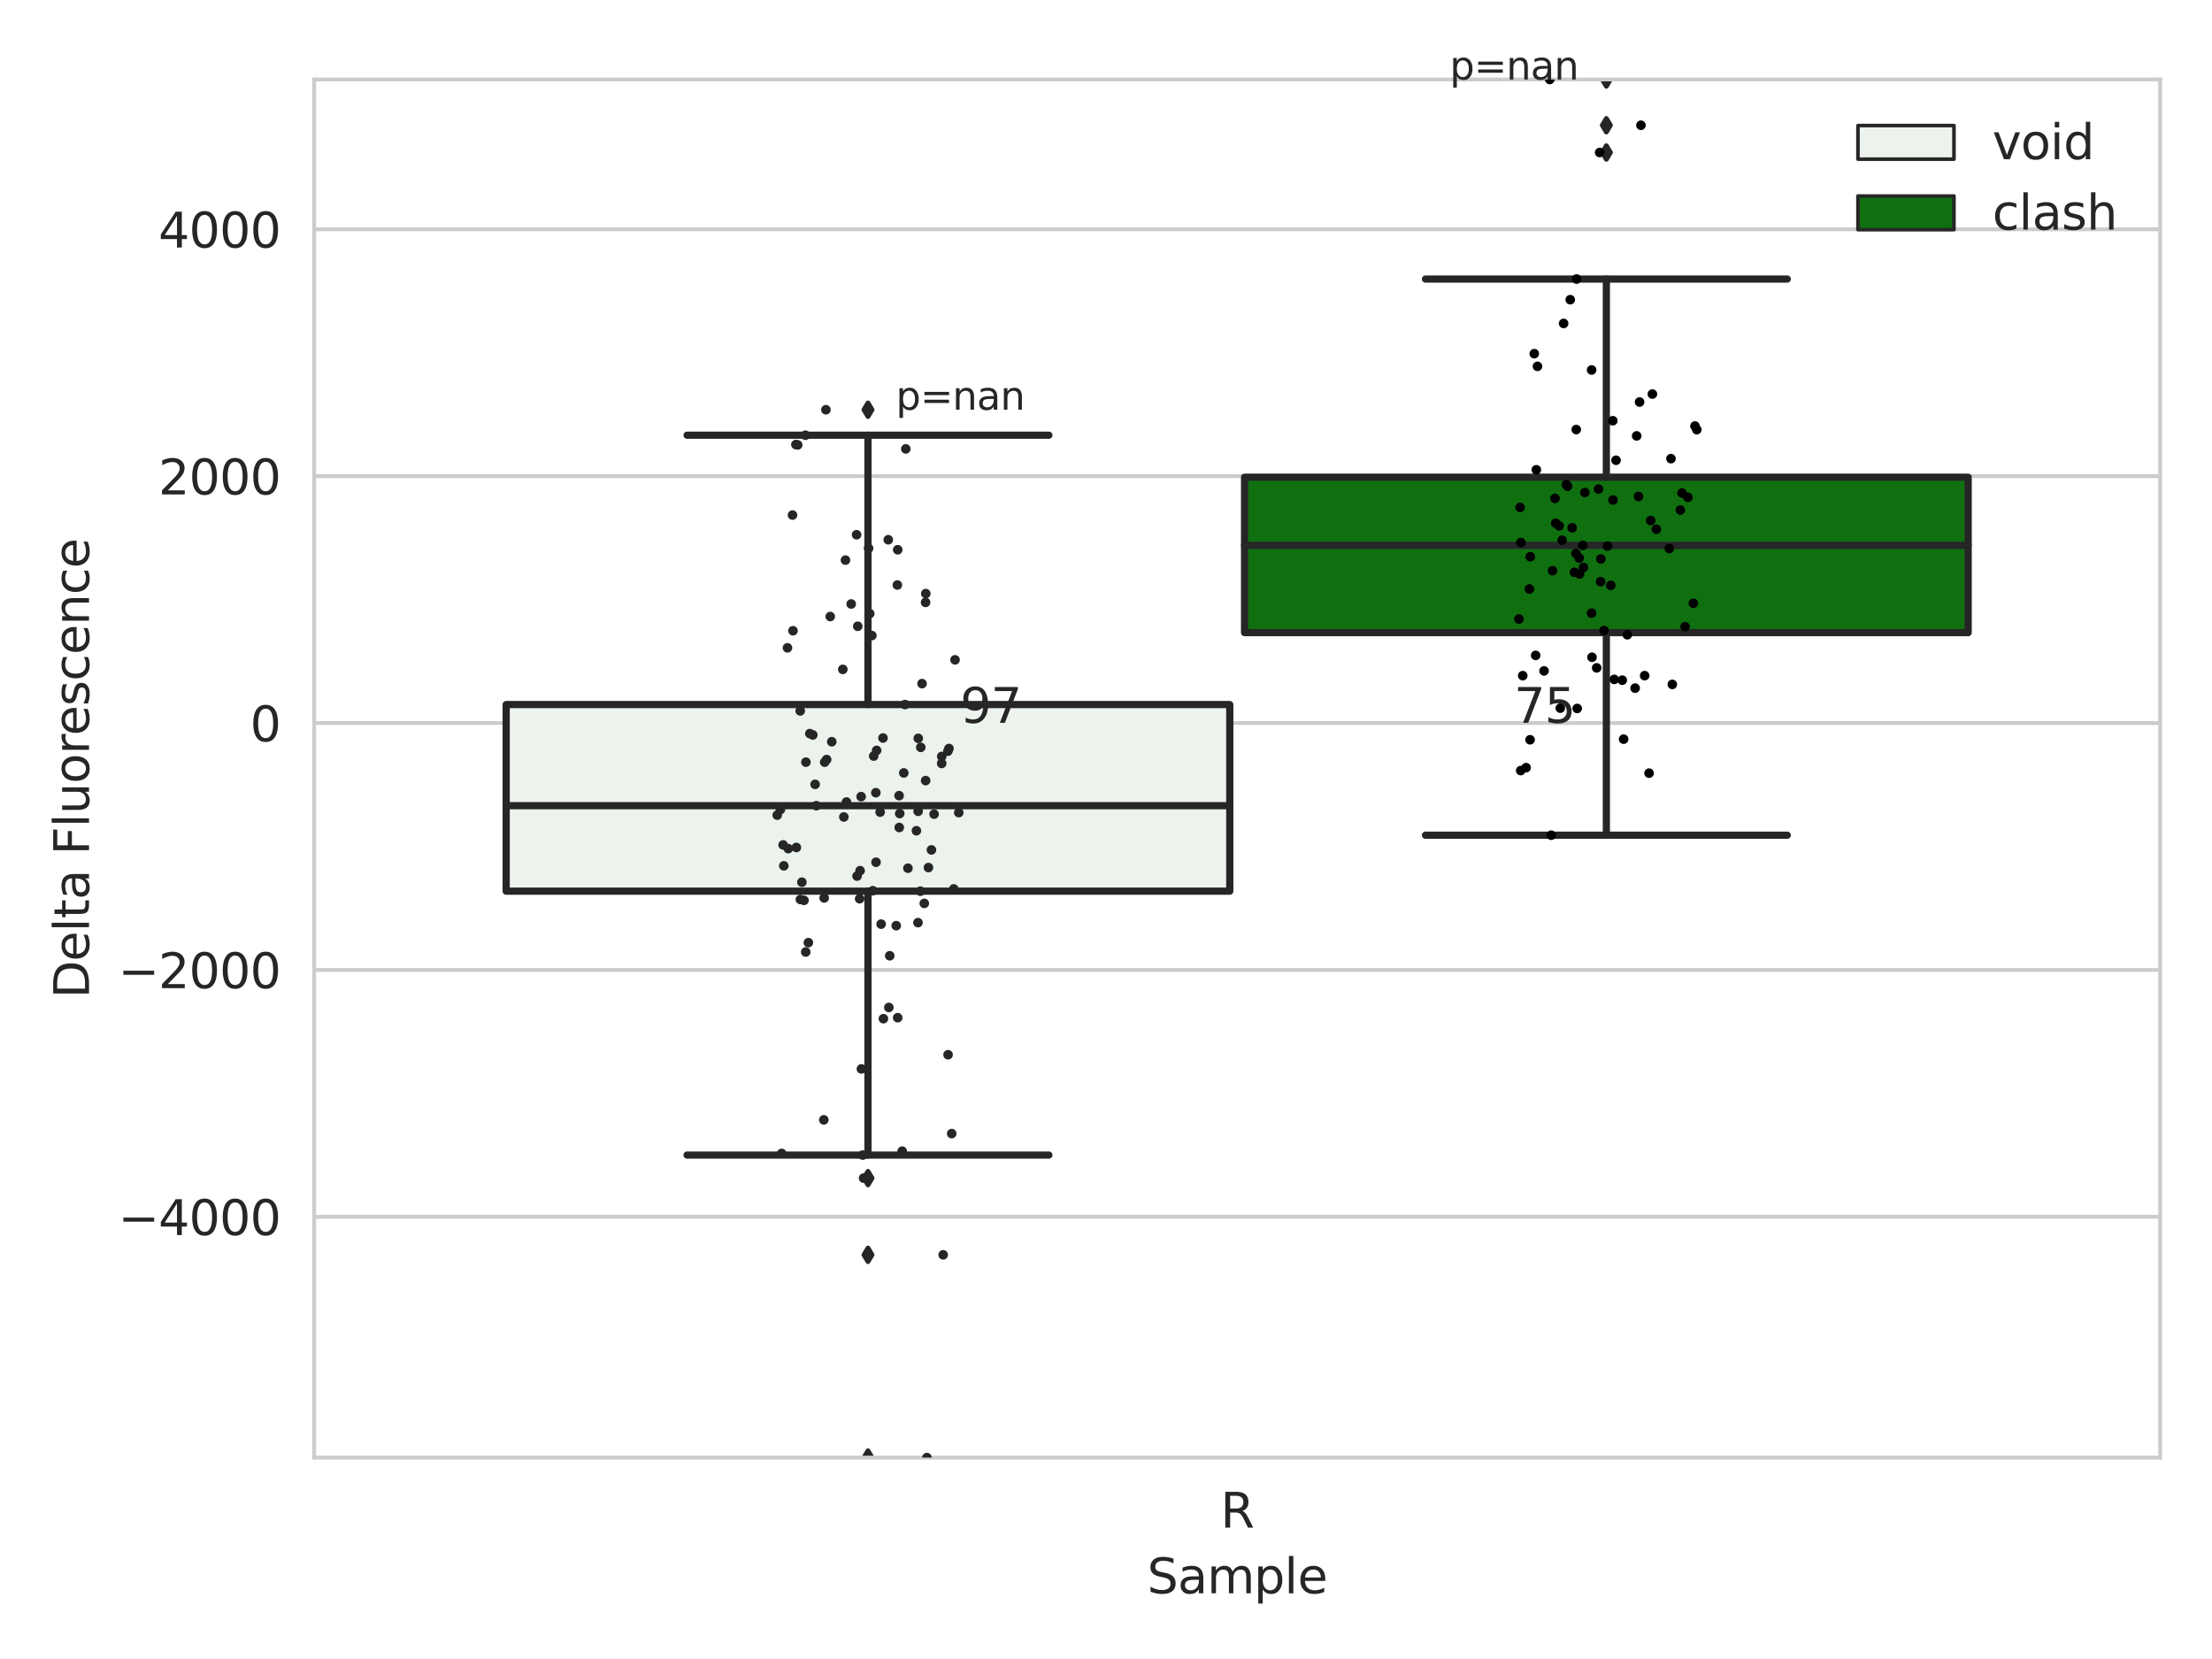<?xml version="1.0" encoding="utf-8" standalone="no"?>
<!DOCTYPE svg PUBLIC "-//W3C//DTD SVG 1.1//EN"
  "http://www.w3.org/Graphics/SVG/1.1/DTD/svg11.dtd">
<svg xmlns:xlink="http://www.w3.org/1999/xlink" width="460.8pt" height="345.6pt" viewBox="0 0 460.8 345.6" xmlns="http://www.w3.org/2000/svg" version="1.1">
 <defs>
  <style type="text/css">*{stroke-linejoin: round; stroke-linecap: butt}</style>
 </defs>
 <g id="figure_1">
  <g id="patch_1">
   <path d="M 0 345.6 
L 460.8 345.6 
L 460.8 0 
L 0 0 
z
" style="fill: #ffffff"/>
  </g>
  <g id="axes_1">
   <g id="patch_2">
    <path d="M 65.45 303.64 
L 450 303.64 
L 450 16.561 
L 65.45 16.561 
z
" style="fill: #ffffff"/>
   </g>
   <g id="matplotlib.axis_1">
    <g id="xtick_1">
     <g id="text_1">
      <!-- R -->
      <g style="fill: #262626" transform="translate(254.251 318.238)scale(0.1 -0.1)">
       <defs>
        <path id="DejaVuSans-52" d="M 2841 2188 
Q 3044 2119 3236 1894 
Q 3428 1669 3622 1275 
L 4263 0 
L 3584 0 
L 2988 1197 
Q 2756 1666 2539 1819 
Q 2322 1972 1947 1972 
L 1259 1972 
L 1259 0 
L 628 0 
L 628 4666 
L 2053 4666 
Q 2853 4666 3247 4331 
Q 3641 3997 3641 3322 
Q 3641 2881 3436 2590 
Q 3231 2300 2841 2188 
z
M 1259 4147 
L 1259 2491 
L 2053 2491 
Q 2509 2491 2742 2702 
Q 2975 2913 2975 3322 
Q 2975 3731 2742 3939 
Q 2509 4147 2053 4147 
L 1259 4147 
z
" transform="scale(0.016)"/>
       </defs>
       <use xlink:href="#DejaVuSans-52"/>
      </g>
     </g>
    </g>
    <g id="text_2">
     <!-- Sample -->
     <g style="fill: #262626" transform="translate(238.977 331.917)scale(0.1 -0.1)">
      <defs>
       <path id="DejaVuSans-53" d="M 3425 4513 
L 3425 3897 
Q 3066 4069 2747 4153 
Q 2428 4238 2131 4238 
Q 1616 4238 1336 4038 
Q 1056 3838 1056 3469 
Q 1056 3159 1242 3001 
Q 1428 2844 1947 2747 
L 2328 2669 
Q 3034 2534 3370 2195 
Q 3706 1856 3706 1288 
Q 3706 609 3251 259 
Q 2797 -91 1919 -91 
Q 1588 -91 1214 -16 
Q 841 59 441 206 
L 441 856 
Q 825 641 1194 531 
Q 1563 422 1919 422 
Q 2459 422 2753 634 
Q 3047 847 3047 1241 
Q 3047 1584 2836 1778 
Q 2625 1972 2144 2069 
L 1759 2144 
Q 1053 2284 737 2584 
Q 422 2884 422 3419 
Q 422 4038 858 4394 
Q 1294 4750 2059 4750 
Q 2388 4750 2728 4690 
Q 3069 4631 3425 4513 
z
" transform="scale(0.016)"/>
       <path id="DejaVuSans-61" d="M 2194 1759 
Q 1497 1759 1228 1600 
Q 959 1441 959 1056 
Q 959 750 1161 570 
Q 1363 391 1709 391 
Q 2188 391 2477 730 
Q 2766 1069 2766 1631 
L 2766 1759 
L 2194 1759 
z
M 3341 1997 
L 3341 0 
L 2766 0 
L 2766 531 
Q 2569 213 2275 61 
Q 1981 -91 1556 -91 
Q 1019 -91 701 211 
Q 384 513 384 1019 
Q 384 1609 779 1909 
Q 1175 2209 1959 2209 
L 2766 2209 
L 2766 2266 
Q 2766 2663 2505 2880 
Q 2244 3097 1772 3097 
Q 1472 3097 1187 3025 
Q 903 2953 641 2809 
L 641 3341 
Q 956 3463 1253 3523 
Q 1550 3584 1831 3584 
Q 2591 3584 2966 3190 
Q 3341 2797 3341 1997 
z
" transform="scale(0.016)"/>
       <path id="DejaVuSans-6d" d="M 3328 2828 
Q 3544 3216 3844 3400 
Q 4144 3584 4550 3584 
Q 5097 3584 5394 3201 
Q 5691 2819 5691 2113 
L 5691 0 
L 5113 0 
L 5113 2094 
Q 5113 2597 4934 2840 
Q 4756 3084 4391 3084 
Q 3944 3084 3684 2787 
Q 3425 2491 3425 1978 
L 3425 0 
L 2847 0 
L 2847 2094 
Q 2847 2600 2669 2842 
Q 2491 3084 2119 3084 
Q 1678 3084 1418 2786 
Q 1159 2488 1159 1978 
L 1159 0 
L 581 0 
L 581 3500 
L 1159 3500 
L 1159 2956 
Q 1356 3278 1631 3431 
Q 1906 3584 2284 3584 
Q 2666 3584 2933 3390 
Q 3200 3197 3328 2828 
z
" transform="scale(0.016)"/>
       <path id="DejaVuSans-70" d="M 1159 525 
L 1159 -1331 
L 581 -1331 
L 581 3500 
L 1159 3500 
L 1159 2969 
Q 1341 3281 1617 3432 
Q 1894 3584 2278 3584 
Q 2916 3584 3314 3078 
Q 3713 2572 3713 1747 
Q 3713 922 3314 415 
Q 2916 -91 2278 -91 
Q 1894 -91 1617 61 
Q 1341 213 1159 525 
z
M 3116 1747 
Q 3116 2381 2855 2742 
Q 2594 3103 2138 3103 
Q 1681 3103 1420 2742 
Q 1159 2381 1159 1747 
Q 1159 1113 1420 752 
Q 1681 391 2138 391 
Q 2594 391 2855 752 
Q 3116 1113 3116 1747 
z
" transform="scale(0.016)"/>
       <path id="DejaVuSans-6c" d="M 603 4863 
L 1178 4863 
L 1178 0 
L 603 0 
L 603 4863 
z
" transform="scale(0.016)"/>
       <path id="DejaVuSans-65" d="M 3597 1894 
L 3597 1613 
L 953 1613 
Q 991 1019 1311 708 
Q 1631 397 2203 397 
Q 2534 397 2845 478 
Q 3156 559 3463 722 
L 3463 178 
Q 3153 47 2828 -22 
Q 2503 -91 2169 -91 
Q 1331 -91 842 396 
Q 353 884 353 1716 
Q 353 2575 817 3079 
Q 1281 3584 2069 3584 
Q 2775 3584 3186 3129 
Q 3597 2675 3597 1894 
z
M 3022 2063 
Q 3016 2534 2758 2815 
Q 2500 3097 2075 3097 
Q 1594 3097 1305 2825 
Q 1016 2553 972 2059 
L 3022 2063 
z
" transform="scale(0.016)"/>
      </defs>
      <use xlink:href="#DejaVuSans-53"/>
      <use xlink:href="#DejaVuSans-61" x="63.477"/>
      <use xlink:href="#DejaVuSans-6d" x="124.756"/>
      <use xlink:href="#DejaVuSans-70" x="222.168"/>
      <use xlink:href="#DejaVuSans-6c" x="285.645"/>
      <use xlink:href="#DejaVuSans-65" x="313.428"/>
     </g>
    </g>
   </g>
   <g id="matplotlib.axis_2">
    <g id="ytick_1">
     <g id="line2d_1">
      <path d="M 65.45 253.483 
L 450 253.483 
" clip-path="url(#p9a979aec8f)" style="fill: none; stroke: #cccccc; stroke-width: 0.8; stroke-linecap: round"/>
     </g>
     <g id="text_3">
      <!-- −4000 -->
      <g style="fill: #262626" transform="translate(24.62 257.282)scale(0.1 -0.1)">
       <defs>
        <path id="DejaVuSans-2212" d="M 678 2272 
L 4684 2272 
L 4684 1741 
L 678 1741 
L 678 2272 
z
" transform="scale(0.016)"/>
        <path id="DejaVuSans-34" d="M 2419 4116 
L 825 1625 
L 2419 1625 
L 2419 4116 
z
M 2253 4666 
L 3047 4666 
L 3047 1625 
L 3713 1625 
L 3713 1100 
L 3047 1100 
L 3047 0 
L 2419 0 
L 2419 1100 
L 313 1100 
L 313 1709 
L 2253 4666 
z
" transform="scale(0.016)"/>
        <path id="DejaVuSans-30" d="M 2034 4250 
Q 1547 4250 1301 3770 
Q 1056 3291 1056 2328 
Q 1056 1369 1301 889 
Q 1547 409 2034 409 
Q 2525 409 2770 889 
Q 3016 1369 3016 2328 
Q 3016 3291 2770 3770 
Q 2525 4250 2034 4250 
z
M 2034 4750 
Q 2819 4750 3233 4129 
Q 3647 3509 3647 2328 
Q 3647 1150 3233 529 
Q 2819 -91 2034 -91 
Q 1250 -91 836 529 
Q 422 1150 422 2328 
Q 422 3509 836 4129 
Q 1250 4750 2034 4750 
z
" transform="scale(0.016)"/>
       </defs>
       <use xlink:href="#DejaVuSans-2212"/>
       <use xlink:href="#DejaVuSans-34" x="83.789"/>
       <use xlink:href="#DejaVuSans-30" x="147.412"/>
       <use xlink:href="#DejaVuSans-30" x="211.035"/>
       <use xlink:href="#DejaVuSans-30" x="274.658"/>
      </g>
     </g>
    </g>
    <g id="ytick_2">
     <g id="line2d_2">
      <path d="M 65.45 202.054 
L 450 202.054 
" clip-path="url(#p9a979aec8f)" style="fill: none; stroke: #cccccc; stroke-width: 0.8; stroke-linecap: round"/>
     </g>
     <g id="text_4">
      <!-- −2000 -->
      <g style="fill: #262626" transform="translate(24.62 205.853)scale(0.1 -0.1)">
       <defs>
        <path id="DejaVuSans-32" d="M 1228 531 
L 3431 531 
L 3431 0 
L 469 0 
L 469 531 
Q 828 903 1448 1529 
Q 2069 2156 2228 2338 
Q 2531 2678 2651 2914 
Q 2772 3150 2772 3378 
Q 2772 3750 2511 3984 
Q 2250 4219 1831 4219 
Q 1534 4219 1204 4116 
Q 875 4013 500 3803 
L 500 4441 
Q 881 4594 1212 4672 
Q 1544 4750 1819 4750 
Q 2544 4750 2975 4387 
Q 3406 4025 3406 3419 
Q 3406 3131 3298 2873 
Q 3191 2616 2906 2266 
Q 2828 2175 2409 1742 
Q 1991 1309 1228 531 
z
" transform="scale(0.016)"/>
       </defs>
       <use xlink:href="#DejaVuSans-2212"/>
       <use xlink:href="#DejaVuSans-32" x="83.789"/>
       <use xlink:href="#DejaVuSans-30" x="147.412"/>
       <use xlink:href="#DejaVuSans-30" x="211.035"/>
       <use xlink:href="#DejaVuSans-30" x="274.658"/>
      </g>
     </g>
    </g>
    <g id="ytick_3">
     <g id="line2d_3">
      <path d="M 65.45 150.625 
L 450 150.625 
" clip-path="url(#p9a979aec8f)" style="fill: none; stroke: #cccccc; stroke-width: 0.8; stroke-linecap: round"/>
     </g>
     <g id="text_5">
      <!-- 0 -->
      <g style="fill: #262626" transform="translate(52.087 154.424)scale(0.1 -0.1)">
       <use xlink:href="#DejaVuSans-30"/>
      </g>
     </g>
    </g>
    <g id="ytick_4">
     <g id="line2d_4">
      <path d="M 65.45 99.196 
L 450 99.196 
" clip-path="url(#p9a979aec8f)" style="fill: none; stroke: #cccccc; stroke-width: 0.8; stroke-linecap: round"/>
     </g>
     <g id="text_6">
      <!-- 2000 -->
      <g style="fill: #262626" transform="translate(33 102.995)scale(0.1 -0.1)">
       <use xlink:href="#DejaVuSans-32"/>
       <use xlink:href="#DejaVuSans-30" x="63.623"/>
       <use xlink:href="#DejaVuSans-30" x="127.246"/>
       <use xlink:href="#DejaVuSans-30" x="190.869"/>
      </g>
     </g>
    </g>
    <g id="ytick_5">
     <g id="line2d_5">
      <path d="M 65.45 47.767 
L 450 47.767 
" clip-path="url(#p9a979aec8f)" style="fill: none; stroke: #cccccc; stroke-width: 0.8; stroke-linecap: round"/>
     </g>
     <g id="text_7">
      <!-- 4000 -->
      <g style="fill: #262626" transform="translate(33 51.566)scale(0.1 -0.1)">
       <use xlink:href="#DejaVuSans-34"/>
       <use xlink:href="#DejaVuSans-30" x="63.623"/>
       <use xlink:href="#DejaVuSans-30" x="127.246"/>
       <use xlink:href="#DejaVuSans-30" x="190.869"/>
      </g>
     </g>
    </g>
    <g id="text_8">
     <!-- Delta Fluorescence -->
     <g style="fill: #262626" transform="translate(18.541 207.967)rotate(-90)scale(0.1 -0.1)">
      <defs>
       <path id="DejaVuSans-44" d="M 1259 4147 
L 1259 519 
L 2022 519 
Q 2988 519 3436 956 
Q 3884 1394 3884 2338 
Q 3884 3275 3436 3711 
Q 2988 4147 2022 4147 
L 1259 4147 
z
M 628 4666 
L 1925 4666 
Q 3281 4666 3915 4102 
Q 4550 3538 4550 2338 
Q 4550 1131 3912 565 
Q 3275 0 1925 0 
L 628 0 
L 628 4666 
z
" transform="scale(0.016)"/>
       <path id="DejaVuSans-74" d="M 1172 4494 
L 1172 3500 
L 2356 3500 
L 2356 3053 
L 1172 3053 
L 1172 1153 
Q 1172 725 1289 603 
Q 1406 481 1766 481 
L 2356 481 
L 2356 0 
L 1766 0 
Q 1100 0 847 248 
Q 594 497 594 1153 
L 594 3053 
L 172 3053 
L 172 3500 
L 594 3500 
L 594 4494 
L 1172 4494 
z
" transform="scale(0.016)"/>
       <path id="DejaVuSans-20" transform="scale(0.016)"/>
       <path id="DejaVuSans-46" d="M 628 4666 
L 3309 4666 
L 3309 4134 
L 1259 4134 
L 1259 2759 
L 3109 2759 
L 3109 2228 
L 1259 2228 
L 1259 0 
L 628 0 
L 628 4666 
z
" transform="scale(0.016)"/>
       <path id="DejaVuSans-75" d="M 544 1381 
L 544 3500 
L 1119 3500 
L 1119 1403 
Q 1119 906 1312 657 
Q 1506 409 1894 409 
Q 2359 409 2629 706 
Q 2900 1003 2900 1516 
L 2900 3500 
L 3475 3500 
L 3475 0 
L 2900 0 
L 2900 538 
Q 2691 219 2414 64 
Q 2138 -91 1772 -91 
Q 1169 -91 856 284 
Q 544 659 544 1381 
z
M 1991 3584 
L 1991 3584 
z
" transform="scale(0.016)"/>
       <path id="DejaVuSans-6f" d="M 1959 3097 
Q 1497 3097 1228 2736 
Q 959 2375 959 1747 
Q 959 1119 1226 758 
Q 1494 397 1959 397 
Q 2419 397 2687 759 
Q 2956 1122 2956 1747 
Q 2956 2369 2687 2733 
Q 2419 3097 1959 3097 
z
M 1959 3584 
Q 2709 3584 3137 3096 
Q 3566 2609 3566 1747 
Q 3566 888 3137 398 
Q 2709 -91 1959 -91 
Q 1206 -91 779 398 
Q 353 888 353 1747 
Q 353 2609 779 3096 
Q 1206 3584 1959 3584 
z
" transform="scale(0.016)"/>
       <path id="DejaVuSans-72" d="M 2631 2963 
Q 2534 3019 2420 3045 
Q 2306 3072 2169 3072 
Q 1681 3072 1420 2755 
Q 1159 2438 1159 1844 
L 1159 0 
L 581 0 
L 581 3500 
L 1159 3500 
L 1159 2956 
Q 1341 3275 1631 3429 
Q 1922 3584 2338 3584 
Q 2397 3584 2469 3576 
Q 2541 3569 2628 3553 
L 2631 2963 
z
" transform="scale(0.016)"/>
       <path id="DejaVuSans-73" d="M 2834 3397 
L 2834 2853 
Q 2591 2978 2328 3040 
Q 2066 3103 1784 3103 
Q 1356 3103 1142 2972 
Q 928 2841 928 2578 
Q 928 2378 1081 2264 
Q 1234 2150 1697 2047 
L 1894 2003 
Q 2506 1872 2764 1633 
Q 3022 1394 3022 966 
Q 3022 478 2636 193 
Q 2250 -91 1575 -91 
Q 1294 -91 989 -36 
Q 684 19 347 128 
L 347 722 
Q 666 556 975 473 
Q 1284 391 1588 391 
Q 1994 391 2212 530 
Q 2431 669 2431 922 
Q 2431 1156 2273 1281 
Q 2116 1406 1581 1522 
L 1381 1569 
Q 847 1681 609 1914 
Q 372 2147 372 2553 
Q 372 3047 722 3315 
Q 1072 3584 1716 3584 
Q 2034 3584 2315 3537 
Q 2597 3491 2834 3397 
z
" transform="scale(0.016)"/>
       <path id="DejaVuSans-63" d="M 3122 3366 
L 3122 2828 
Q 2878 2963 2633 3030 
Q 2388 3097 2138 3097 
Q 1578 3097 1268 2742 
Q 959 2388 959 1747 
Q 959 1106 1268 751 
Q 1578 397 2138 397 
Q 2388 397 2633 464 
Q 2878 531 3122 666 
L 3122 134 
Q 2881 22 2623 -34 
Q 2366 -91 2075 -91 
Q 1284 -91 818 406 
Q 353 903 353 1747 
Q 353 2603 823 3093 
Q 1294 3584 2113 3584 
Q 2378 3584 2631 3529 
Q 2884 3475 3122 3366 
z
" transform="scale(0.016)"/>
       <path id="DejaVuSans-6e" d="M 3513 2113 
L 3513 0 
L 2938 0 
L 2938 2094 
Q 2938 2591 2744 2837 
Q 2550 3084 2163 3084 
Q 1697 3084 1428 2787 
Q 1159 2491 1159 1978 
L 1159 0 
L 581 0 
L 581 3500 
L 1159 3500 
L 1159 2956 
Q 1366 3272 1645 3428 
Q 1925 3584 2291 3584 
Q 2894 3584 3203 3211 
Q 3513 2838 3513 2113 
z
" transform="scale(0.016)"/>
      </defs>
      <use xlink:href="#DejaVuSans-44"/>
      <use xlink:href="#DejaVuSans-65" x="77.002"/>
      <use xlink:href="#DejaVuSans-6c" x="138.525"/>
      <use xlink:href="#DejaVuSans-74" x="166.309"/>
      <use xlink:href="#DejaVuSans-61" x="205.518"/>
      <use xlink:href="#DejaVuSans-20" x="266.797"/>
      <use xlink:href="#DejaVuSans-46" x="298.584"/>
      <use xlink:href="#DejaVuSans-6c" x="356.104"/>
      <use xlink:href="#DejaVuSans-75" x="383.887"/>
      <use xlink:href="#DejaVuSans-6f" x="447.266"/>
      <use xlink:href="#DejaVuSans-72" x="508.447"/>
      <use xlink:href="#DejaVuSans-65" x="547.311"/>
      <use xlink:href="#DejaVuSans-73" x="608.834"/>
      <use xlink:href="#DejaVuSans-63" x="660.934"/>
      <use xlink:href="#DejaVuSans-65" x="715.914"/>
      <use xlink:href="#DejaVuSans-6e" x="777.438"/>
      <use xlink:href="#DejaVuSans-63" x="840.816"/>
      <use xlink:href="#DejaVuSans-65" x="895.797"/>
     </g>
    </g>
   </g>
   <g id="patch_3">
    <path d="M 105.443 185.647 
L 256.187 185.647 
L 256.187 146.772 
L 105.443 146.772 
L 105.443 185.647 
z
" clip-path="url(#p9a979aec8f)" style="fill: #ecf2ec; stroke: #262626; stroke-width: 1.5; stroke-linejoin: miter"/>
   </g>
   <g id="patch_4">
    <path d="M 259.263 131.79 
L 410.007 131.79 
L 410.007 99.415 
L 259.263 99.415 
L 259.263 131.79 
z
" clip-path="url(#p9a979aec8f)" style="fill: #107010; stroke: #262626; stroke-width: 1.5; stroke-linejoin: miter"/>
   </g>
   <g id="patch_5">
    <path d="M 257.725 150.625 
L 257.725 150.625 
L 257.725 150.625 
L 257.725 150.625 
z
" clip-path="url(#p9a979aec8f)" style="fill: #ecf2ec; stroke: #262626; stroke-width: 0.75; stroke-linejoin: miter"/>
   </g>
   <g id="patch_6">
    <path d="M 257.725 150.625 
L 257.725 150.625 
L 257.725 150.625 
L 257.725 150.625 
z
" clip-path="url(#p9a979aec8f)" style="fill: #107010; stroke: #262626; stroke-width: 0.75; stroke-linejoin: miter"/>
   </g>
   <g id="PathCollection_1"/>
   <g id="PathCollection_2"/>
   <g id="line2d_6">
    <path d="M 180.815 185.647 
L 180.815 240.624 
" clip-path="url(#p9a979aec8f)" style="fill: none; stroke: #262626; stroke-width: 1.5; stroke-linecap: round"/>
   </g>
   <g id="line2d_7">
    <path d="M 180.815 146.772 
L 180.815 90.663 
" clip-path="url(#p9a979aec8f)" style="fill: none; stroke: #262626; stroke-width: 1.5; stroke-linecap: round"/>
   </g>
   <g id="line2d_8">
    <path d="M 143.129 240.624 
L 218.501 240.624 
" clip-path="url(#p9a979aec8f)" style="fill: none; stroke: #262626; stroke-width: 1.5; stroke-linecap: round"/>
   </g>
   <g id="line2d_9">
    <path d="M 143.129 90.663 
L 218.501 90.663 
" clip-path="url(#p9a979aec8f)" style="fill: none; stroke: #262626; stroke-width: 1.5; stroke-linecap: round"/>
   </g>
   <g id="line2d_10">
    <defs>
     <path id="m44a0238a7b" d="M -0 1.414 
L 0.849 0 
L 0 -1.414 
L -0.849 -0 
z
" style="stroke: #262626; stroke-linejoin: miter"/>
    </defs>
    <g clip-path="url(#p9a979aec8f)">
     <use xlink:href="#m44a0238a7b" x="180.815" y="303.64" style="fill: #262626; stroke: #262626; stroke-linejoin: miter"/>
     <use xlink:href="#m44a0238a7b" x="180.815" y="261.403" style="fill: #262626; stroke: #262626; stroke-linejoin: miter"/>
     <use xlink:href="#m44a0238a7b" x="180.815" y="245.421" style="fill: #262626; stroke: #262626; stroke-linejoin: miter"/>
     <use xlink:href="#m44a0238a7b" x="180.815" y="85.356" style="fill: #262626; stroke: #262626; stroke-linejoin: miter"/>
    </g>
   </g>
   <g id="line2d_11">
    <path d="M 334.635 131.79 
L 334.635 173.987 
" clip-path="url(#p9a979aec8f)" style="fill: none; stroke: #262626; stroke-width: 1.5; stroke-linecap: round"/>
   </g>
   <g id="line2d_12">
    <path d="M 334.635 99.415 
L 334.635 58.132 
" clip-path="url(#p9a979aec8f)" style="fill: none; stroke: #262626; stroke-width: 1.5; stroke-linecap: round"/>
   </g>
   <g id="line2d_13">
    <path d="M 296.949 173.987 
L 372.321 173.987 
" clip-path="url(#p9a979aec8f)" style="fill: none; stroke: #262626; stroke-width: 1.5; stroke-linecap: round"/>
   </g>
   <g id="line2d_14">
    <path d="M 296.949 58.132 
L 372.321 58.132 
" clip-path="url(#p9a979aec8f)" style="fill: none; stroke: #262626; stroke-width: 1.5; stroke-linecap: round"/>
   </g>
   <g id="line2d_15">
    <g clip-path="url(#p9a979aec8f)">
     <use xlink:href="#m44a0238a7b" x="334.635" y="16.561" style="fill: #262626; stroke: #262626; stroke-linejoin: miter"/>
     <use xlink:href="#m44a0238a7b" x="334.635" y="31.768" style="fill: #262626; stroke: #262626; stroke-linejoin: miter"/>
     <use xlink:href="#m44a0238a7b" x="334.635" y="26.093" style="fill: #262626; stroke: #262626; stroke-linejoin: miter"/>
    </g>
   </g>
   <g id="line2d_16">
    <path d="M 105.443 167.842 
L 256.187 167.842 
" clip-path="url(#p9a979aec8f)" style="fill: none; stroke: #262626; stroke-width: 1.5; stroke-linecap: round"/>
   </g>
   <g id="line2d_17">
    <path d="M 259.263 113.61 
L 410.007 113.61 
" clip-path="url(#p9a979aec8f)" style="fill: none; stroke: #262626; stroke-width: 1.5; stroke-linecap: round"/>
   </g>
   <g id="patch_7">
    <path d="M 65.45 303.64 
L 65.45 16.561 
" style="fill: none; stroke: #cccccc; stroke-width: 0.8; stroke-linejoin: miter; stroke-linecap: square"/>
   </g>
   <g id="patch_8">
    <path d="M 450 303.64 
L 450 16.561 
" style="fill: none; stroke: #cccccc; stroke-width: 0.8; stroke-linejoin: miter; stroke-linecap: square"/>
   </g>
   <g id="patch_9">
    <path d="M 65.45 303.64 
L 450 303.64 
" style="fill: none; stroke: #cccccc; stroke-width: 0.8; stroke-linejoin: miter; stroke-linecap: square"/>
   </g>
   <g id="patch_10">
    <path d="M 65.45 16.561 
L 450 16.561 
" style="fill: none; stroke: #cccccc; stroke-width: 0.8; stroke-linejoin: miter; stroke-linecap: square"/>
   </g>
   <g id="PathCollection_3">
    <defs>
     <path id="C0_0_4399d08332" d="M 0 1 
C 0.265 1 0.52 0.895 0.707 0.707 
C 0.895 0.52 1 0.265 1 -0 
C 1 -0.265 0.895 -0.52 0.707 -0.707 
C 0.52 -0.895 0.265 -1 0 -1 
C -0.265 -1 -0.52 -0.895 -0.707 -0.707 
C -0.895 -0.52 -1 -0.265 -1 0 
C -1 0.265 -0.895 0.52 -0.707 0.707 
C -0.52 0.895 -0.265 1 0 1 
z
"/>
    </defs>
    <g clip-path="url(#p9a979aec8f)">
     <use xlink:href="#C0_0_4399d08332" x="176.335" y="167.075" style="fill: #262626"/>
    </g>
    <g clip-path="url(#p9a979aec8f)">
     <use xlink:href="#C0_0_4399d08332" x="179.447" y="222.672" style="fill: #262626"/>
    </g>
    <g clip-path="url(#p9a979aec8f)">
     <use xlink:href="#C0_0_4399d08332" x="185.044" y="112.441" style="fill: #262626"/>
    </g>
    <g clip-path="url(#p9a979aec8f)">
     <use xlink:href="#C0_0_4399d08332" x="171.801" y="158.773" style="fill: #262626"/>
    </g>
    <g clip-path="url(#p9a979aec8f)">
     <use xlink:href="#C0_0_4399d08332" x="179.733" y="240.624" style="fill: #262626"/>
    </g>
    <g clip-path="url(#p9a979aec8f)">
     <use xlink:href="#C0_0_4399d08332" x="171.689" y="187.059" style="fill: #262626"/>
    </g>
    <g clip-path="url(#p9a979aec8f)">
     <use xlink:href="#C0_0_4399d08332" x="172.053" y="85.356" style="fill: #262626"/>
    </g>
    <g clip-path="url(#p9a979aec8f)">
     <use xlink:href="#C0_0_4399d08332" x="187.3" y="165.748" style="fill: #262626"/>
    </g>
    <g clip-path="url(#p9a979aec8f)">
     <use xlink:href="#C0_0_4399d08332" x="198.689" y="185.181" style="fill: #262626"/>
    </g>
    <g clip-path="url(#p9a979aec8f)">
     <use xlink:href="#C0_0_4399d08332" x="162.838" y="240.283" style="fill: #262626"/>
    </g>
    <g clip-path="url(#p9a979aec8f)">
     <use xlink:href="#C0_0_4399d08332" x="171.614" y="233.285" style="fill: #262626"/>
    </g>
    <g clip-path="url(#p9a979aec8f)">
     <use xlink:href="#C0_0_4399d08332" x="194.036" y="177.048" style="fill: #262626"/>
    </g>
    <g clip-path="url(#p9a979aec8f)">
     <use xlink:href="#C0_0_4399d08332" x="187.326" y="172.382" style="fill: #262626"/>
    </g>
    <g clip-path="url(#p9a979aec8f)">
     <use xlink:href="#C0_0_4399d08332" x="175.788" y="170.191" style="fill: #262626"/>
    </g>
    <g clip-path="url(#p9a979aec8f)">
     <use xlink:href="#C0_0_4399d08332" x="188.533" y="146.772" style="fill: #262626"/>
    </g>
    <g clip-path="url(#p9a979aec8f)">
     <use xlink:href="#C0_0_4399d08332" x="161.907" y="169.804" style="fill: #262626"/>
    </g>
    <g clip-path="url(#p9a979aec8f)">
     <use xlink:href="#C0_0_4399d08332" x="165.195" y="131.395" style="fill: #262626"/>
    </g>
    <g clip-path="url(#p9a979aec8f)">
     <use xlink:href="#C0_0_4399d08332" x="194.585" y="169.6" style="fill: #262626"/>
    </g>
    <g clip-path="url(#p9a979aec8f)">
     <use xlink:href="#C0_0_4399d08332" x="189.138" y="180.867" style="fill: #262626"/>
    </g>
    <g clip-path="url(#p9a979aec8f)">
     <use xlink:href="#C0_0_4399d08332" x="192.077" y="142.413" style="fill: #262626"/>
    </g>
    <g clip-path="url(#p9a979aec8f)">
     <use xlink:href="#C0_0_4399d08332" x="165.8" y="92.609" style="fill: #262626"/>
    </g>
    <g clip-path="url(#p9a979aec8f)">
     <use xlink:href="#C0_0_4399d08332" x="167.888" y="158.772" style="fill: #262626"/>
    </g>
    <g clip-path="url(#p9a979aec8f)">
     <use xlink:href="#C0_0_4399d08332" x="193.098" y="303.64" style="fill: #262626"/>
    </g>
    <g clip-path="url(#p9a979aec8f)">
     <use xlink:href="#C0_0_4399d08332" x="191.288" y="153.81" style="fill: #262626"/>
    </g>
    <g clip-path="url(#p9a979aec8f)">
     <use xlink:href="#C0_0_4399d08332" x="179.078" y="187.218" style="fill: #262626"/>
    </g>
    <g clip-path="url(#p9a979aec8f)">
     <use xlink:href="#C0_0_4399d08332" x="187.429" y="169.477" style="fill: #262626"/>
    </g>
    <g clip-path="url(#p9a979aec8f)">
     <use xlink:href="#C0_0_4399d08332" x="196.482" y="261.403" style="fill: #262626"/>
    </g>
    <g clip-path="url(#p9a979aec8f)">
     <use xlink:href="#C0_0_4399d08332" x="191.234" y="192.199" style="fill: #262626"/>
    </g>
    <g clip-path="url(#p9a979aec8f)">
     <use xlink:href="#C0_0_4399d08332" x="163.142" y="176.009" style="fill: #262626"/>
    </g>
    <g clip-path="url(#p9a979aec8f)">
     <use xlink:href="#C0_0_4399d08332" x="178.683" y="130.463" style="fill: #262626"/>
    </g>
    <g clip-path="url(#p9a979aec8f)">
     <use xlink:href="#C0_0_4399d08332" x="191.264" y="169.008" style="fill: #262626"/>
    </g>
    <g clip-path="url(#p9a979aec8f)">
     <use xlink:href="#C0_0_4399d08332" x="193.414" y="180.727" style="fill: #262626"/>
    </g>
    <g clip-path="url(#p9a979aec8f)">
     <use xlink:href="#C0_0_4399d08332" x="177.318" y="125.822" style="fill: #262626"/>
    </g>
    <g clip-path="url(#p9a979aec8f)">
     <use xlink:href="#C0_0_4399d08332" x="182.618" y="156.324" style="fill: #262626"/>
    </g>
    <g clip-path="url(#p9a979aec8f)">
     <use xlink:href="#C0_0_4399d08332" x="192.857" y="123.655" style="fill: #262626"/>
    </g>
    <g clip-path="url(#p9a979aec8f)">
     <use xlink:href="#C0_0_4399d08332" x="168.706" y="152.822" style="fill: #262626"/>
    </g>
    <g clip-path="url(#p9a979aec8f)">
     <use xlink:href="#C0_0_4399d08332" x="166.734" y="187.378" style="fill: #262626"/>
    </g>
    <g clip-path="url(#p9a979aec8f)">
     <use xlink:href="#C0_0_4399d08332" x="175.575" y="139.444" style="fill: #262626"/>
    </g>
    <g clip-path="url(#p9a979aec8f)">
     <use xlink:href="#C0_0_4399d08332" x="163.284" y="180.366" style="fill: #262626"/>
    </g>
    <g clip-path="url(#p9a979aec8f)">
     <use xlink:href="#C0_0_4399d08332" x="192.545" y="188.193" style="fill: #262626"/>
    </g>
    <g clip-path="url(#p9a979aec8f)">
     <use xlink:href="#C0_0_4399d08332" x="181.624" y="132.399" style="fill: #262626"/>
    </g>
    <g clip-path="url(#p9a979aec8f)">
     <use xlink:href="#C0_0_4399d08332" x="165.097" y="107.297" style="fill: #262626"/>
    </g>
    <g clip-path="url(#p9a979aec8f)">
     <use xlink:href="#C0_0_4399d08332" x="199.729" y="169.279" style="fill: #262626"/>
    </g>
    <g clip-path="url(#p9a979aec8f)">
     <use xlink:href="#C0_0_4399d08332" x="162.579" y="168.64" style="fill: #262626"/>
    </g>
    <g clip-path="url(#p9a979aec8f)">
     <use xlink:href="#C0_0_4399d08332" x="196.169" y="159.044" style="fill: #262626"/>
    </g>
    <g clip-path="url(#p9a979aec8f)">
     <use xlink:href="#C0_0_4399d08332" x="172.952" y="128.437" style="fill: #262626"/>
    </g>
    <g clip-path="url(#p9a979aec8f)">
     <use xlink:href="#C0_0_4399d08332" x="167.488" y="187.559" style="fill: #262626"/>
    </g>
    <g clip-path="url(#p9a979aec8f)">
     <use xlink:href="#C0_0_4399d08332" x="179.904" y="245.421" style="fill: #262626"/>
    </g>
    <g clip-path="url(#p9a979aec8f)">
     <use xlink:href="#C0_0_4399d08332" x="179.386" y="165.953" style="fill: #262626"/>
    </g>
    <g clip-path="url(#p9a979aec8f)">
     <use xlink:href="#C0_0_4399d08332" x="165.894" y="176.543" style="fill: #262626"/>
    </g>
    <g clip-path="url(#p9a979aec8f)">
     <use xlink:href="#C0_0_4399d08332" x="186.938" y="121.868" style="fill: #262626"/>
    </g>
    <g clip-path="url(#p9a979aec8f)">
     <use xlink:href="#C0_0_4399d08332" x="190.908" y="173.06" style="fill: #262626"/>
    </g>
    <g clip-path="url(#p9a979aec8f)">
     <use xlink:href="#C0_0_4399d08332" x="169.804" y="163.393" style="fill: #262626"/>
    </g>
    <g clip-path="url(#p9a979aec8f)">
     <use xlink:href="#C0_0_4399d08332" x="185.351" y="199.105" style="fill: #262626"/>
    </g>
    <g clip-path="url(#p9a979aec8f)">
     <use xlink:href="#C0_0_4399d08332" x="183.946" y="153.739" style="fill: #262626"/>
    </g>
    <g clip-path="url(#p9a979aec8f)">
     <use xlink:href="#C0_0_4399d08332" x="178.444" y="111.394" style="fill: #262626"/>
    </g>
    <g clip-path="url(#p9a979aec8f)">
     <use xlink:href="#C0_0_4399d08332" x="181.18" y="127.832" style="fill: #262626"/>
    </g>
    <g clip-path="url(#p9a979aec8f)">
     <use xlink:href="#C0_0_4399d08332" x="187.946" y="239.808" style="fill: #262626"/>
    </g>
    <g clip-path="url(#p9a979aec8f)">
     <use xlink:href="#C0_0_4399d08332" x="170.06" y="167.842" style="fill: #262626"/>
    </g>
    <g clip-path="url(#p9a979aec8f)">
     <use xlink:href="#C0_0_4399d08332" x="179.172" y="181.379" style="fill: #262626"/>
    </g>
    <g clip-path="url(#p9a979aec8f)">
     <use xlink:href="#C0_0_4399d08332" x="192.813" y="125.49" style="fill: #262626"/>
    </g>
    <g clip-path="url(#p9a979aec8f)">
     <use xlink:href="#C0_0_4399d08332" x="197.502" y="219.718" style="fill: #262626"/>
    </g>
    <g clip-path="url(#p9a979aec8f)">
     <use xlink:href="#C0_0_4399d08332" x="188.695" y="93.511" style="fill: #262626"/>
    </g>
    <g clip-path="url(#p9a979aec8f)">
     <use xlink:href="#C0_0_4399d08332" x="192.829" y="162.613" style="fill: #262626"/>
    </g>
    <g clip-path="url(#p9a979aec8f)">
     <use xlink:href="#C0_0_4399d08332" x="185.165" y="209.873" style="fill: #262626"/>
    </g>
    <g clip-path="url(#p9a979aec8f)">
     <use xlink:href="#C0_0_4399d08332" x="183.557" y="192.513" style="fill: #262626"/>
    </g>
    <g clip-path="url(#p9a979aec8f)">
     <use xlink:href="#C0_0_4399d08332" x="196.183" y="157.584" style="fill: #262626"/>
    </g>
    <g clip-path="url(#p9a979aec8f)">
     <use xlink:href="#C0_0_4399d08332" x="167.049" y="183.779" style="fill: #262626"/>
    </g>
    <g clip-path="url(#p9a979aec8f)">
     <use xlink:href="#C0_0_4399d08332" x="181.826" y="185.55" style="fill: #262626"/>
    </g>
    <g clip-path="url(#p9a979aec8f)">
     <use xlink:href="#C0_0_4399d08332" x="178.538" y="182.504" style="fill: #262626"/>
    </g>
    <g clip-path="url(#p9a979aec8f)">
     <use xlink:href="#C0_0_4399d08332" x="166.176" y="92.682" style="fill: #262626"/>
    </g>
    <g clip-path="url(#p9a979aec8f)">
     <use xlink:href="#C0_0_4399d08332" x="167.782" y="90.663" style="fill: #262626"/>
    </g>
    <g clip-path="url(#p9a979aec8f)">
     <use xlink:href="#C0_0_4399d08332" x="187.007" y="212.006" style="fill: #262626"/>
    </g>
    <g clip-path="url(#p9a979aec8f)">
     <use xlink:href="#C0_0_4399d08332" x="182.013" y="157.504" style="fill: #262626"/>
    </g>
    <g clip-path="url(#p9a979aec8f)">
     <use xlink:href="#C0_0_4399d08332" x="197.69" y="155.93" style="fill: #262626"/>
    </g>
    <g clip-path="url(#p9a979aec8f)">
     <use xlink:href="#C0_0_4399d08332" x="164.205" y="176.783" style="fill: #262626"/>
    </g>
    <g clip-path="url(#p9a979aec8f)">
     <use xlink:href="#C0_0_4399d08332" x="166.698" y="148.095" style="fill: #262626"/>
    </g>
    <g clip-path="url(#p9a979aec8f)">
     <use xlink:href="#C0_0_4399d08332" x="182.495" y="179.62" style="fill: #262626"/>
    </g>
    <g clip-path="url(#p9a979aec8f)">
     <use xlink:href="#C0_0_4399d08332" x="187.013" y="114.527" style="fill: #262626"/>
    </g>
    <g clip-path="url(#p9a979aec8f)">
     <use xlink:href="#C0_0_4399d08332" x="188.273" y="161.014" style="fill: #262626"/>
    </g>
    <g clip-path="url(#p9a979aec8f)">
     <use xlink:href="#C0_0_4399d08332" x="180.942" y="114.222" style="fill: #262626"/>
    </g>
    <g clip-path="url(#p9a979aec8f)">
     <use xlink:href="#C0_0_4399d08332" x="197.46" y="156.487" style="fill: #262626"/>
    </g>
    <g clip-path="url(#p9a979aec8f)">
     <use xlink:href="#C0_0_4399d08332" x="184.031" y="212.215" style="fill: #262626"/>
    </g>
    <g clip-path="url(#p9a979aec8f)">
     <use xlink:href="#C0_0_4399d08332" x="173.271" y="154.517" style="fill: #262626"/>
    </g>
    <g clip-path="url(#p9a979aec8f)">
     <use xlink:href="#C0_0_4399d08332" x="169.323" y="153.1" style="fill: #262626"/>
    </g>
    <g clip-path="url(#p9a979aec8f)">
     <use xlink:href="#C0_0_4399d08332" x="191.812" y="155.685" style="fill: #262626"/>
    </g>
    <g clip-path="url(#p9a979aec8f)">
     <use xlink:href="#C0_0_4399d08332" x="164.042" y="134.959" style="fill: #262626"/>
    </g>
    <g clip-path="url(#p9a979aec8f)">
     <use xlink:href="#C0_0_4399d08332" x="191.739" y="185.647" style="fill: #262626"/>
    </g>
    <g clip-path="url(#p9a979aec8f)">
     <use xlink:href="#C0_0_4399d08332" x="168.398" y="196.369" style="fill: #262626"/>
    </g>
    <g clip-path="url(#p9a979aec8f)">
     <use xlink:href="#C0_0_4399d08332" x="198.955" y="137.456" style="fill: #262626"/>
    </g>
    <g clip-path="url(#p9a979aec8f)">
     <use xlink:href="#C0_0_4399d08332" x="167.848" y="198.317" style="fill: #262626"/>
    </g>
    <g clip-path="url(#p9a979aec8f)">
     <use xlink:href="#C0_0_4399d08332" x="176.125" y="116.683" style="fill: #262626"/>
    </g>
    <g clip-path="url(#p9a979aec8f)">
     <use xlink:href="#C0_0_4399d08332" x="183.349" y="169.177" style="fill: #262626"/>
    </g>
    <g clip-path="url(#p9a979aec8f)">
     <use xlink:href="#C0_0_4399d08332" x="198.257" y="236.151" style="fill: #262626"/>
    </g>
    <g clip-path="url(#p9a979aec8f)">
     <use xlink:href="#C0_0_4399d08332" x="172.204" y="158.231" style="fill: #262626"/>
    </g>
    <g clip-path="url(#p9a979aec8f)">
     <use xlink:href="#C0_0_4399d08332" x="182.455" y="165.133" style="fill: #262626"/>
    </g>
    <g clip-path="url(#p9a979aec8f)">
     <use xlink:href="#C0_0_4399d08332" x="186.7" y="192.833" style="fill: #262626"/>
    </g>
   </g>
   <g id="PathCollection_4">
    <defs>
     <path id="C1_0_a3f9f00aa7" d="M 0 1 
C 0.265 1 0.52 0.895 0.707 0.707 
C 0.895 0.52 1 0.265 1 -0 
C 1 -0.265 0.895 -0.52 0.707 -0.707 
C 0.52 -0.895 0.265 -1 0 -1 
C -0.265 -1 -0.52 -0.895 -0.707 -0.707 
C -0.895 -0.52 -1 -0.265 -1 0 
C -1 0.265 -0.895 0.52 -0.707 0.707 
C -0.52 0.895 -0.265 1 0 1 
z
"/>
    </defs>
    <g clip-path="url(#p9a979aec8f)">
     <use xlink:href="#C1_0_a3f9f00aa7" x="318.741" y="154.109"/>
    </g>
    <g clip-path="url(#p9a979aec8f)">
     <use xlink:href="#C1_0_a3f9f00aa7" x="318.61" y="122.701"/>
    </g>
    <g clip-path="url(#p9a979aec8f)">
     <use xlink:href="#C1_0_a3f9f00aa7" x="327.981" y="119.215"/>
    </g>
    <g clip-path="url(#p9a979aec8f)">
     <use xlink:href="#C1_0_a3f9f00aa7" x="326.559" y="101.281"/>
    </g>
    <g clip-path="url(#p9a979aec8f)">
     <use xlink:href="#C1_0_a3f9f00aa7" x="326.286" y="100.966"/>
    </g>
    <g clip-path="url(#p9a979aec8f)">
     <use xlink:href="#C1_0_a3f9f00aa7" x="336.648" y="95.879"/>
    </g>
    <g clip-path="url(#p9a979aec8f)">
     <use xlink:href="#C1_0_a3f9f00aa7" x="325.415" y="112.549"/>
    </g>
    <g clip-path="url(#p9a979aec8f)">
     <use xlink:href="#C1_0_a3f9f00aa7" x="336.016" y="104.161"/>
    </g>
    <g clip-path="url(#p9a979aec8f)">
     <use xlink:href="#C1_0_a3f9f00aa7" x="325.728" y="67.376"/>
    </g>
    <g clip-path="url(#p9a979aec8f)">
     <use xlink:href="#C1_0_a3f9f00aa7" x="351.619" y="103.586"/>
    </g>
    <g clip-path="url(#p9a979aec8f)">
     <use xlink:href="#C1_0_a3f9f00aa7" x="343.529" y="161.061"/>
    </g>
    <g clip-path="url(#p9a979aec8f)">
     <use xlink:href="#C1_0_a3f9f00aa7" x="344.228" y="82.089"/>
    </g>
    <g clip-path="url(#p9a979aec8f)">
     <use xlink:href="#C1_0_a3f9f00aa7" x="348.094" y="95.541"/>
    </g>
    <g clip-path="url(#p9a979aec8f)">
     <use xlink:href="#C1_0_a3f9f00aa7" x="333.493" y="116.442"/>
    </g>
    <g clip-path="url(#p9a979aec8f)">
     <use xlink:href="#C1_0_a3f9f00aa7" x="330.156" y="102.611"/>
    </g>
    <g clip-path="url(#p9a979aec8f)">
     <use xlink:href="#C1_0_a3f9f00aa7" x="321.65" y="139.761"/>
    </g>
    <g clip-path="url(#p9a979aec8f)">
     <use xlink:href="#C1_0_a3f9f00aa7" x="323.146" y="173.987"/>
    </g>
    <g clip-path="url(#p9a979aec8f)">
     <use xlink:href="#C1_0_a3f9f00aa7" x="338.23" y="153.983"/>
    </g>
    <g clip-path="url(#p9a979aec8f)">
     <use xlink:href="#C1_0_a3f9f00aa7" x="340.626" y="143.349"/>
    </g>
    <g clip-path="url(#p9a979aec8f)">
     <use xlink:href="#C1_0_a3f9f00aa7" x="320.048" y="97.864"/>
    </g>
    <g clip-path="url(#p9a979aec8f)">
     <use xlink:href="#C1_0_a3f9f00aa7" x="331.542" y="127.731"/>
    </g>
    <g clip-path="url(#p9a979aec8f)">
     <use xlink:href="#C1_0_a3f9f00aa7" x="322.842" y="16.561"/>
    </g>
    <g clip-path="url(#p9a979aec8f)">
     <use xlink:href="#C1_0_a3f9f00aa7" x="342.612" y="140.749"/>
    </g>
    <g clip-path="url(#p9a979aec8f)">
     <use xlink:href="#C1_0_a3f9f00aa7" x="341.333" y="103.42"/>
    </g>
    <g clip-path="url(#p9a979aec8f)">
     <use xlink:href="#C1_0_a3f9f00aa7" x="327.114" y="62.428"/>
    </g>
    <g clip-path="url(#p9a979aec8f)">
     <use xlink:href="#C1_0_a3f9f00aa7" x="329.871" y="118.215"/>
    </g>
    <g clip-path="url(#p9a979aec8f)">
     <use xlink:href="#C1_0_a3f9f00aa7" x="316.422" y="128.952"/>
    </g>
    <g clip-path="url(#p9a979aec8f)">
     <use xlink:href="#C1_0_a3f9f00aa7" x="348.373" y="142.572"/>
    </g>
    <g clip-path="url(#p9a979aec8f)">
     <use xlink:href="#C1_0_a3f9f00aa7" x="325.035" y="147.521"/>
    </g>
    <g clip-path="url(#p9a979aec8f)">
     <use xlink:href="#C1_0_a3f9f00aa7" x="352.758" y="125.675"/>
    </g>
    <g clip-path="url(#p9a979aec8f)">
     <use xlink:href="#C1_0_a3f9f00aa7" x="319.904" y="136.527"/>
    </g>
    <g clip-path="url(#p9a979aec8f)">
     <use xlink:href="#C1_0_a3f9f00aa7" x="351.031" y="130.547"/>
    </g>
    <g clip-path="url(#p9a979aec8f)">
     <use xlink:href="#C1_0_a3f9f00aa7" x="353.472" y="89.502"/>
    </g>
    <g clip-path="url(#p9a979aec8f)">
     <use xlink:href="#C1_0_a3f9f00aa7" x="316.791" y="160.525"/>
    </g>
    <g clip-path="url(#p9a979aec8f)">
     <use xlink:href="#C1_0_a3f9f00aa7" x="350.041" y="106.249"/>
    </g>
    <g clip-path="url(#p9a979aec8f)">
     <use xlink:href="#C1_0_a3f9f00aa7" x="317.218" y="140.752"/>
    </g>
    <g clip-path="url(#p9a979aec8f)">
     <use xlink:href="#C1_0_a3f9f00aa7" x="334.872" y="113.751"/>
    </g>
    <g clip-path="url(#p9a979aec8f)">
     <use xlink:href="#C1_0_a3f9f00aa7" x="328.433" y="58.132"/>
    </g>
    <g clip-path="url(#p9a979aec8f)">
     <use xlink:href="#C1_0_a3f9f00aa7" x="335.546" y="121.941"/>
    </g>
    <g clip-path="url(#p9a979aec8f)">
     <use xlink:href="#C1_0_a3f9f00aa7" x="328.299" y="115.297"/>
    </g>
    <g clip-path="url(#p9a979aec8f)">
     <use xlink:href="#C1_0_a3f9f00aa7" x="337.947" y="141.695"/>
    </g>
    <g clip-path="url(#p9a979aec8f)">
     <use xlink:href="#C1_0_a3f9f00aa7" x="336.278" y="141.527"/>
    </g>
    <g clip-path="url(#p9a979aec8f)">
     <use xlink:href="#C1_0_a3f9f00aa7" x="332.615" y="139.13"/>
    </g>
    <g clip-path="url(#p9a979aec8f)">
     <use xlink:href="#C1_0_a3f9f00aa7" x="338.998" y="132.233"/>
    </g>
    <g clip-path="url(#p9a979aec8f)">
     <use xlink:href="#C1_0_a3f9f00aa7" x="353.092" y="88.749"/>
    </g>
    <g clip-path="url(#p9a979aec8f)">
     <use xlink:href="#C1_0_a3f9f00aa7" x="324.077" y="108.994"/>
    </g>
    <g clip-path="url(#p9a979aec8f)">
     <use xlink:href="#C1_0_a3f9f00aa7" x="345.049" y="110.246"/>
    </g>
    <g clip-path="url(#p9a979aec8f)">
     <use xlink:href="#C1_0_a3f9f00aa7" x="327.508" y="109.945"/>
    </g>
    <g clip-path="url(#p9a979aec8f)">
     <use xlink:href="#C1_0_a3f9f00aa7" x="328.365" y="89.482"/>
    </g>
    <g clip-path="url(#p9a979aec8f)">
     <use xlink:href="#C1_0_a3f9f00aa7" x="319.617" y="73.673"/>
    </g>
    <g clip-path="url(#p9a979aec8f)">
     <use xlink:href="#C1_0_a3f9f00aa7" x="347.747" y="114.268"/>
    </g>
    <g clip-path="url(#p9a979aec8f)">
     <use xlink:href="#C1_0_a3f9f00aa7" x="331.564" y="77.069"/>
    </g>
    <g clip-path="url(#p9a979aec8f)">
     <use xlink:href="#C1_0_a3f9f00aa7" x="340.947" y="90.804"/>
    </g>
    <g clip-path="url(#p9a979aec8f)">
     <use xlink:href="#C1_0_a3f9f00aa7" x="329.039" y="119.552"/>
    </g>
    <g clip-path="url(#p9a979aec8f)">
     <use xlink:href="#C1_0_a3f9f00aa7" x="335.976" y="87.646"/>
    </g>
    <g clip-path="url(#p9a979aec8f)">
     <use xlink:href="#C1_0_a3f9f00aa7" x="333.003" y="101.881"/>
    </g>
    <g clip-path="url(#p9a979aec8f)">
     <use xlink:href="#C1_0_a3f9f00aa7" x="318.775" y="115.98"/>
    </g>
    <g clip-path="url(#p9a979aec8f)">
     <use xlink:href="#C1_0_a3f9f00aa7" x="333.239" y="31.768"/>
    </g>
    <g clip-path="url(#p9a979aec8f)">
     <use xlink:href="#C1_0_a3f9f00aa7" x="324.784" y="109.537"/>
    </g>
    <g clip-path="url(#p9a979aec8f)">
     <use xlink:href="#C1_0_a3f9f00aa7" x="328.558" y="147.586"/>
    </g>
    <g clip-path="url(#p9a979aec8f)">
     <use xlink:href="#C1_0_a3f9f00aa7" x="316.835" y="113.009"/>
    </g>
    <g clip-path="url(#p9a979aec8f)">
     <use xlink:href="#C1_0_a3f9f00aa7" x="341.558" y="83.75"/>
    </g>
    <g clip-path="url(#p9a979aec8f)">
     <use xlink:href="#C1_0_a3f9f00aa7" x="334.155" y="131.347"/>
    </g>
    <g clip-path="url(#p9a979aec8f)">
     <use xlink:href="#C1_0_a3f9f00aa7" x="323.419" y="118.89"/>
    </g>
    <g clip-path="url(#p9a979aec8f)">
     <use xlink:href="#C1_0_a3f9f00aa7" x="350.393" y="102.711"/>
    </g>
    <g clip-path="url(#p9a979aec8f)">
     <use xlink:href="#C1_0_a3f9f00aa7" x="329.742" y="113.61"/>
    </g>
    <g clip-path="url(#p9a979aec8f)">
     <use xlink:href="#C1_0_a3f9f00aa7" x="317.918" y="159.916"/>
    </g>
    <g clip-path="url(#p9a979aec8f)">
     <use xlink:href="#C1_0_a3f9f00aa7" x="331.643" y="136.917"/>
    </g>
    <g clip-path="url(#p9a979aec8f)">
     <use xlink:href="#C1_0_a3f9f00aa7" x="316.665" y="105.703"/>
    </g>
    <g clip-path="url(#p9a979aec8f)">
     <use xlink:href="#C1_0_a3f9f00aa7" x="328.984" y="116.26"/>
    </g>
    <g clip-path="url(#p9a979aec8f)">
     <use xlink:href="#C1_0_a3f9f00aa7" x="343.876" y="108.441"/>
    </g>
    <g clip-path="url(#p9a979aec8f)">
     <use xlink:href="#C1_0_a3f9f00aa7" x="341.838" y="26.093"/>
    </g>
    <g clip-path="url(#p9a979aec8f)">
     <use xlink:href="#C1_0_a3f9f00aa7" x="320.284" y="76.316"/>
    </g>
    <g clip-path="url(#p9a979aec8f)">
     <use xlink:href="#C1_0_a3f9f00aa7" x="323.935" y="103.824"/>
    </g>
    <g clip-path="url(#p9a979aec8f)">
     <use xlink:href="#C1_0_a3f9f00aa7" x="333.43" y="121.175"/>
    </g>
   </g>
   <g id="text_9">
    <!-- 97 -->
    <g style="fill: #262626" transform="translate(200.042 150.583)scale(0.1 -0.1)">
     <defs>
      <path id="DejaVuSans-39" d="M 703 97 
L 703 672 
Q 941 559 1184 500 
Q 1428 441 1663 441 
Q 2288 441 2617 861 
Q 2947 1281 2994 2138 
Q 2813 1869 2534 1725 
Q 2256 1581 1919 1581 
Q 1219 1581 811 2004 
Q 403 2428 403 3163 
Q 403 3881 828 4315 
Q 1253 4750 1959 4750 
Q 2769 4750 3195 4129 
Q 3622 3509 3622 2328 
Q 3622 1225 3098 567 
Q 2575 -91 1691 -91 
Q 1453 -91 1209 -44 
Q 966 3 703 97 
z
M 1959 2075 
Q 2384 2075 2632 2365 
Q 2881 2656 2881 3163 
Q 2881 3666 2632 3958 
Q 2384 4250 1959 4250 
Q 1534 4250 1286 3958 
Q 1038 3666 1038 3163 
Q 1038 2656 1286 2365 
Q 1534 2075 1959 2075 
z
" transform="scale(0.016)"/>
      <path id="DejaVuSans-37" d="M 525 4666 
L 3525 4666 
L 3525 4397 
L 1831 0 
L 1172 0 
L 2766 4134 
L 525 4134 
L 525 4666 
z
" transform="scale(0.016)"/>
     </defs>
     <use xlink:href="#DejaVuSans-39"/>
     <use xlink:href="#DejaVuSans-37" x="63.623"/>
    </g>
   </g>
   <g id="text_10">
    <!-- p=nan -->
    <g style="fill: #262626" transform="translate(186.63 85.355)scale(0.08 -0.08)">
     <defs>
      <path id="DejaVuSans-3d" d="M 678 2906 
L 4684 2906 
L 4684 2381 
L 678 2381 
L 678 2906 
z
M 678 1631 
L 4684 1631 
L 4684 1100 
L 678 1100 
L 678 1631 
z
" transform="scale(0.016)"/>
     </defs>
     <use xlink:href="#DejaVuSans-70"/>
     <use xlink:href="#DejaVuSans-3d" x="63.477"/>
     <use xlink:href="#DejaVuSans-6e" x="147.266"/>
     <use xlink:href="#DejaVuSans-61" x="210.645"/>
     <use xlink:href="#DejaVuSans-6e" x="271.924"/>
    </g>
   </g>
   <g id="text_11">
    <!-- 75 -->
    <g style="fill: #262626" transform="translate(315.408 150.583)scale(0.1 -0.1)">
     <defs>
      <path id="DejaVuSans-35" d="M 691 4666 
L 3169 4666 
L 3169 4134 
L 1269 4134 
L 1269 2991 
Q 1406 3038 1543 3061 
Q 1681 3084 1819 3084 
Q 2600 3084 3056 2656 
Q 3513 2228 3513 1497 
Q 3513 744 3044 326 
Q 2575 -91 1722 -91 
Q 1428 -91 1123 -41 
Q 819 9 494 109 
L 494 744 
Q 775 591 1075 516 
Q 1375 441 1709 441 
Q 2250 441 2565 725 
Q 2881 1009 2881 1497 
Q 2881 1984 2565 2268 
Q 2250 2553 1709 2553 
Q 1456 2553 1204 2497 
Q 953 2441 691 2322 
L 691 4666 
z
" transform="scale(0.016)"/>
     </defs>
     <use xlink:href="#DejaVuSans-37"/>
     <use xlink:href="#DejaVuSans-35" x="63.623"/>
    </g>
   </g>
   <g id="text_12">
    <!-- p=nan -->
    <g style="fill: #262626" transform="translate(301.995 16.56)scale(0.08 -0.08)">
     <use xlink:href="#DejaVuSans-70"/>
     <use xlink:href="#DejaVuSans-3d" x="63.477"/>
     <use xlink:href="#DejaVuSans-6e" x="147.266"/>
     <use xlink:href="#DejaVuSans-61" x="210.645"/>
     <use xlink:href="#DejaVuSans-6e" x="271.924"/>
    </g>
   </g>
   <g id="legend_1">
    <g id="patch_11">
     <path d="M 387.048 33.16 
L 407.048 33.16 
L 407.048 26.16 
L 387.048 26.16 
z
" style="fill: #ecf2ec; stroke: #262626; stroke-width: 0.75; stroke-linejoin: miter"/>
    </g>
    <g id="text_13">
     <!-- void -->
     <g style="fill: #262626" transform="translate(415.048 33.16)scale(0.1 -0.1)">
      <defs>
       <path id="DejaVuSans-76" d="M 191 3500 
L 800 3500 
L 1894 563 
L 2988 3500 
L 3597 3500 
L 2284 0 
L 1503 0 
L 191 3500 
z
" transform="scale(0.016)"/>
       <path id="DejaVuSans-69" d="M 603 3500 
L 1178 3500 
L 1178 0 
L 603 0 
L 603 3500 
z
M 603 4863 
L 1178 4863 
L 1178 4134 
L 603 4134 
L 603 4863 
z
" transform="scale(0.016)"/>
       <path id="DejaVuSans-64" d="M 2906 2969 
L 2906 4863 
L 3481 4863 
L 3481 0 
L 2906 0 
L 2906 525 
Q 2725 213 2448 61 
Q 2172 -91 1784 -91 
Q 1150 -91 751 415 
Q 353 922 353 1747 
Q 353 2572 751 3078 
Q 1150 3584 1784 3584 
Q 2172 3584 2448 3432 
Q 2725 3281 2906 2969 
z
M 947 1747 
Q 947 1113 1208 752 
Q 1469 391 1925 391 
Q 2381 391 2643 752 
Q 2906 1113 2906 1747 
Q 2906 2381 2643 2742 
Q 2381 3103 1925 3103 
Q 1469 3103 1208 2742 
Q 947 2381 947 1747 
z
" transform="scale(0.016)"/>
      </defs>
      <use xlink:href="#DejaVuSans-76"/>
      <use xlink:href="#DejaVuSans-6f" x="59.18"/>
      <use xlink:href="#DejaVuSans-69" x="120.361"/>
      <use xlink:href="#DejaVuSans-64" x="148.145"/>
     </g>
    </g>
    <g id="patch_12">
     <path d="M 387.048 47.838 
L 407.048 47.838 
L 407.048 40.838 
L 387.048 40.838 
z
" style="fill: #107010; stroke: #262626; stroke-width: 0.75; stroke-linejoin: miter"/>
    </g>
    <g id="text_14">
     <!-- clash -->
     <g style="fill: #262626" transform="translate(415.048 47.838)scale(0.1 -0.1)">
      <defs>
       <path id="DejaVuSans-68" d="M 3513 2113 
L 3513 0 
L 2938 0 
L 2938 2094 
Q 2938 2591 2744 2837 
Q 2550 3084 2163 3084 
Q 1697 3084 1428 2787 
Q 1159 2491 1159 1978 
L 1159 0 
L 581 0 
L 581 4863 
L 1159 4863 
L 1159 2956 
Q 1366 3272 1645 3428 
Q 1925 3584 2291 3584 
Q 2894 3584 3203 3211 
Q 3513 2838 3513 2113 
z
" transform="scale(0.016)"/>
      </defs>
      <use xlink:href="#DejaVuSans-63"/>
      <use xlink:href="#DejaVuSans-6c" x="54.98"/>
      <use xlink:href="#DejaVuSans-61" x="82.764"/>
      <use xlink:href="#DejaVuSans-73" x="144.043"/>
      <use xlink:href="#DejaVuSans-68" x="196.143"/>
     </g>
    </g>
   </g>
  </g>
 </g>
 <defs>
  <clipPath id="p9a979aec8f">
   <rect x="65.45" y="16.561" width="384.55" height="287.079"/>
  </clipPath>
 </defs>
</svg>
